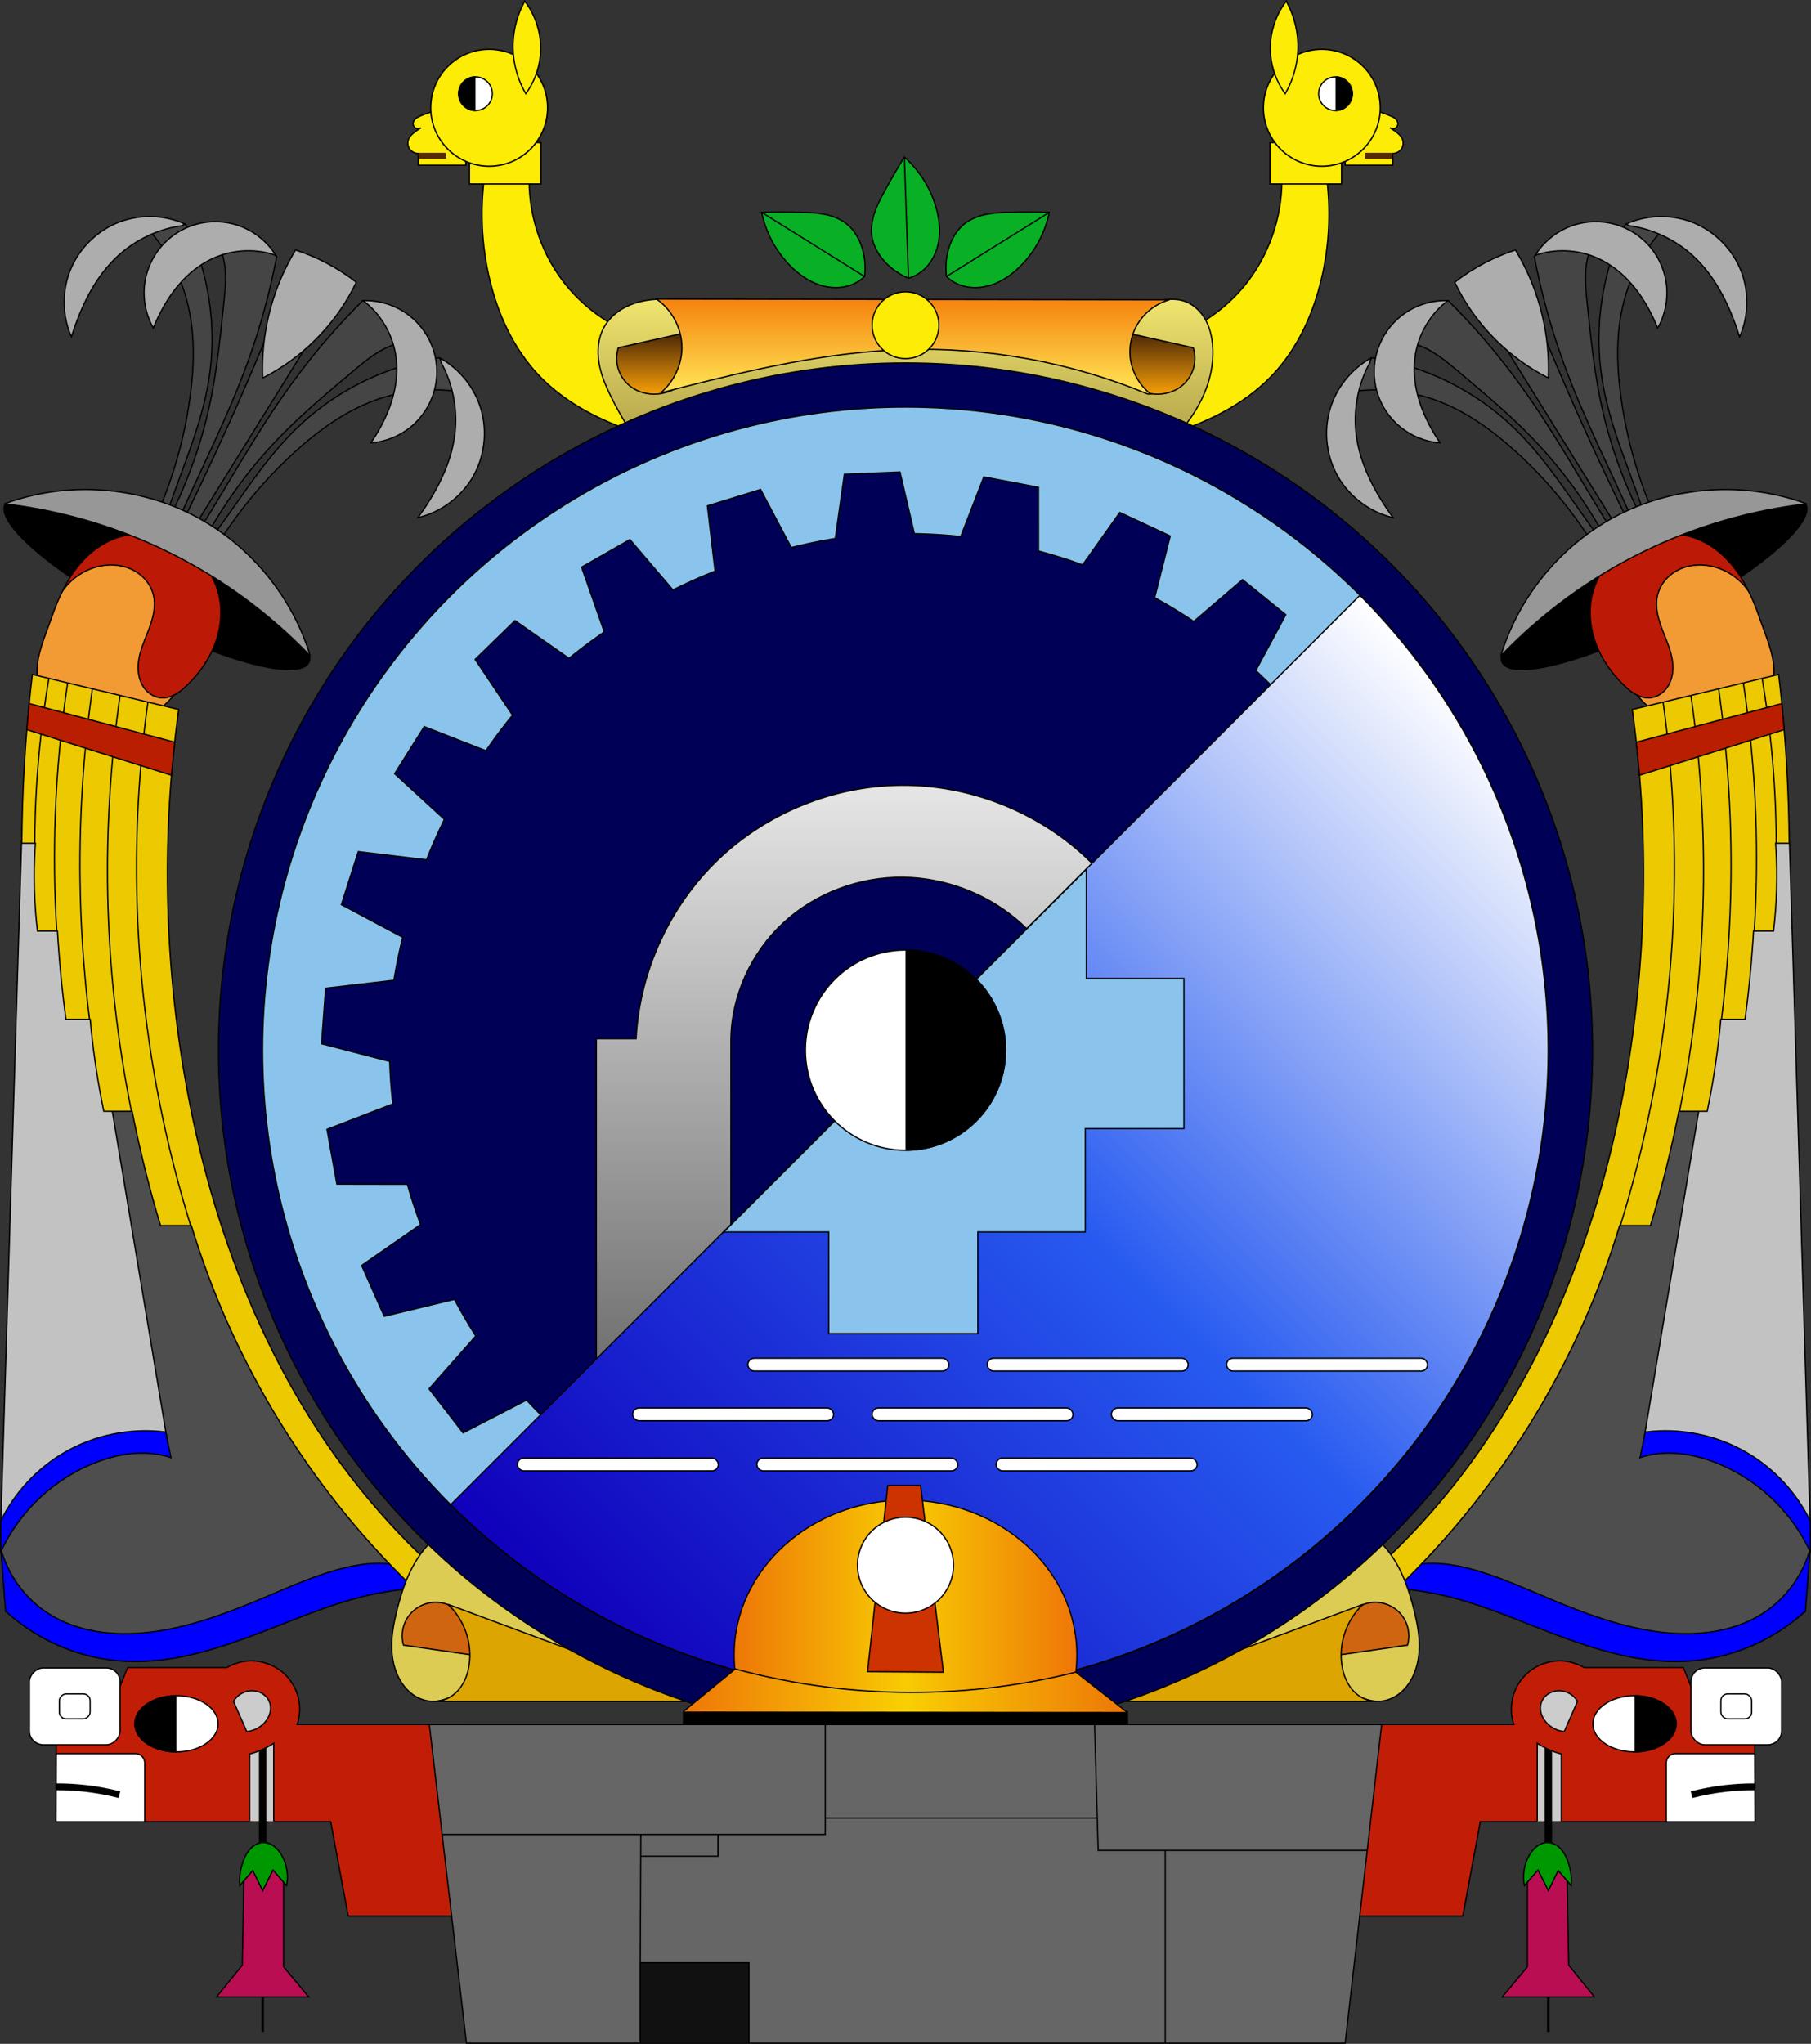 <svg height="963.558" viewBox="0 0 853.97 963.558" width="853.97" xmlns="http://www.w3.org/2000/svg" xmlns:xlink="http://www.w3.org/1999/xlink"><rect x="0" y="0" width="853.97" height="963.558" fill="#333333" stroke="none"/><linearGradient id="a"><stop offset="0" stop-color="#3b1d06"/><stop offset="1" stop-color="#f8a009"/></linearGradient><linearGradient id="b" gradientTransform="matrix(0 1 -1 0 715.413 -187.984)" gradientUnits="userSpaceOnUse" x1="326.145" x2="528.634" y1="287.843" y2="287.843"><stop offset="0" stop-color="#f1e76f"/><stop offset="1" stop-color="#371a04"/></linearGradient><linearGradient id="c" gradientTransform="matrix(0 1 -1 0 481.924 -163.477)" gradientUnits="userSpaceOnUse" x1="317.971" x2="349.526" xlink:href="#a" y1="170.272" y2="170.272"/><linearGradient id="d" gradientTransform="matrix(0 1 1 0 372.603 -163.477)" gradientUnits="userSpaceOnUse" x1="317.971" x2="349.526" xlink:href="#a" y1="170.272" y2="170.272"/><linearGradient id="e" gradientTransform="matrix(0 1 -1 0 590.592 -265.652)" gradientUnits="userSpaceOnUse" x1="405.602" x2="450.642" y1="162.47" y2="162.47"><stop offset="0" stop-color="#f5830e"/><stop offset="1" stop-color="#ffe856"/></linearGradient><linearGradient id="f" gradientTransform="matrix(0 1 -1 0 924.943 90.884)" gradientUnits="userSpaceOnUse" x1="277.923" x2="556.136" y1="507.914" y2="507.914"><stop offset="0" stop-color="#e6e6e6"/><stop offset="1" stop-color="#6e6e6e"/></linearGradient><linearGradient id="g" gradientUnits="userSpaceOnUse" x1="-350.456" x2="256.51" y1="803.23" y2="803.23"><stop offset="0" stop-color="#1000bb"/><stop offset=".5" stop-color="#275af0"/><stop offset="1" stop-color="#fff"/></linearGradient><linearGradient id="h" gradientUnits="userSpaceOnUse" x1="322.641" x2="532.079" y1="795.799" y2="795.799"><stop offset="0" stop-color="#ee7607"/><stop offset=".5" stop-color="#f8d003"/><stop offset="1" stop-color="#ee7607"/></linearGradient><linearGradient id="i" gradientUnits="userSpaceOnUse" x1="346.482" x2="508.658" y1="779.131" y2="779.131"><stop offset="0" stop-color="#ee7607"/><stop offset=".5" stop-color="#f8cc03"/><stop offset="1" stop-color="#ee7607"/></linearGradient><g transform="translate(-.585 1.086)"><g fill="#09af24" stroke="#000" stroke-width=".6" transform="translate(-.244)"><path d="m373.75 124.5c3.904 3.877 8.531 7.141 13.772 8.821s11.134 1.668 16.103-.696c1.793-.853 3.446-1.997 4.875-3.375.453-3.66.283-7.396-.5-11-1.175-5.404-3.859-10.638-8.25-14-2.881-2.206-6.368-3.52-9.923-4.248-3.555-.728-7.199-.897-10.827-1.002-6.332-.185-12.668-.185-19 0 1.948 9.602 6.798 18.596 13.75 25.5z"/><path d="m360.013 99.041 48.549 30.271"/><g transform="matrix(-1 0 0 1 855.628 0)"><path d="m373.75 124.5c3.904 3.877 8.531 7.141 13.772 8.821s11.134 1.668 16.103-.696c1.793-.853 3.446-1.997 4.875-3.375.453-3.66.283-7.396-.5-11-1.175-5.404-3.859-10.638-8.25-14-2.881-2.206-6.368-3.52-9.923-4.248-3.555-.728-7.199-.897-10.827-1.002-6.332-.185-12.668-.185-19 0 1.948 9.602 6.798 18.596 13.75 25.5z"/><path d="m360.013 99.041 48.549 30.271"/></g></g><g fill="#09af24" stroke="#000" stroke-width=".6" transform="matrix(-.5 .866 .866 .5 521.274 -288.306)"><path d="m373.75 124.5c3.904 3.877 8.531 7.141 13.772 8.821s11.134 1.668 16.103-.696c1.793-.853 3.446-1.997 4.875-3.375.453-3.66.283-7.396-.5-11-1.175-5.404-3.859-10.638-8.25-14-2.881-2.206-6.368-3.52-9.923-4.248-3.555-.728-7.199-.897-10.827-1.002-6.332-.185-12.668-.185-19 0 1.948 9.602 6.798 18.596 13.75 25.5z"/><path d="m360.013 99.041 48.549 30.271"/></g><g fill="#fcec06" transform="translate(112.121 -.485)"><path d="m94.125 51.5c-2.465.685-4.887 1.52-7.25 2.5-.875.363-1.759.756-2.466 1.386-.354.315-.66.689-.87 1.113-.21.425-.322.902-.289 1.375.029.419.172.829.41 1.175s.569.627.95.804c.38.178.809.251 1.226.211.418-.04.824-.194 1.164-.441-.852.534-1.686 1.097-2.5 1.688-.71.515-1.408 1.053-2.015 1.685-.607.632-1.124 1.365-1.423 2.19-.534 1.475-.302 3.205.601 4.487s2.455 2.082 4.024 2.075v5.562h22.438v-25.188" fill="#fcec06" stroke="#000" stroke-width=".6"/><path d="m85.969 71.438h12.812v2.812h-12.812z" fill="#562a08"/></g><g stroke="#000"><g fill="#fcec06" stroke-width=".6" transform="translate(.195 -.485)"><path d="m249.962 81.317c-.729 17.85 4.863 35.894 15.556 50.205 15.127 20.243 40.507 32.387 65.761 31.466l-31.82 39.952c-.822-.272-1.642-.551-2.46-.836-15.92-5.552-31.238-13.759-42.795-26.034-11.732-12.461-19.063-28.594-22.981-45.255-3.83-16.287-4.554-33.298-2.121-49.851z"/><path d="m221.75 66.625h33.75v19.5h-33.75z"/></g><circle cx="231.242" cy="49.719" fill="#fcec06" r="27.559" stroke-width=".636"/><g stroke-width=".6" transform="translate(.28 -1.166)"><g transform="translate(11.421 -.555)"><circle cx="213.102" cy="44.812" fill="#fff" r="7.938"/><path d="m52.75-213.102a7.938 7.938 0 0 1 -3.969 6.874 7.938 7.938 0 0 1 -7.938 0 7.938 7.938 0 0 1 -3.969-6.874" transform="rotate(90)"/></g><path d="m247.75.625c5.522 7.18 8.211 16.481 7.375 25.5-.604 6.513-3.008 12.85-6.875 18.125-4.262-7.295-6.365-15.834-5.978-24.274.31-6.756 2.201-13.435 5.478-19.351z" fill="#fcec06"/></g></g><g transform="matrix(-1 0 0 1 854.86 -1.166)"><g fill="#fcec06" transform="translate(111.842 .681)"><path d="m94.125 51.5c-2.465.685-4.887 1.52-7.25 2.5-.875.363-1.759.756-2.466 1.386-.354.315-.66.689-.87 1.113-.21.425-.322.902-.289 1.375.029.419.172.829.41 1.175s.569.627.95.804c.38.178.809.251 1.226.211.418-.04.824-.194 1.164-.441-.852.534-1.686 1.097-2.5 1.688-.71.515-1.408 1.053-2.015 1.685-.607.632-1.124 1.365-1.423 2.19-.534 1.475-.302 3.205.601 4.487s2.455 2.082 4.024 2.075v5.562h22.438v-25.188" fill="#fcec06" stroke="#000" stroke-width=".6"/><path d="m85.969 71.438h12.812v2.812h-12.812z" fill="#562a08"/></g><g stroke="#000"><g fill="#fcec06" stroke-width=".6" transform="translate(-.085 .681)"><path d="m249.962 81.317c-.729 17.85 4.863 35.894 15.556 50.205 15.127 20.243 40.507 32.387 65.761 31.466l-31.82 39.952c-.822-.272-1.642-.551-2.46-.836-15.92-5.552-31.238-13.759-42.795-26.034-11.732-12.461-19.063-28.594-22.981-45.255-3.83-16.287-4.554-33.298-2.121-49.851z"/><path d="m221.75 66.625h33.75v19.5h-33.75z"/></g><circle cx="230.963" cy="50.886" fill="#fcec06" r="27.559" stroke-width=".636"/><g stroke-width=".6"><g transform="translate(11.421 -.555)"><circle cx="213.102" cy="44.812" fill="#fff" r="7.938"/><path d="m52.75-213.102a7.938 7.938 0 0 1 -3.969 6.874 7.938 7.938 0 0 1 -7.938 0 7.938 7.938 0 0 1 -3.969-6.874" transform="rotate(90)"/></g><path d="m247.75.625c5.522 7.18 8.211 16.481 7.375 25.5-.604 6.513-3.008 12.85-6.875 18.125-4.262-7.295-6.365-15.834-5.978-24.274.31-6.756 2.201-13.435 5.478-19.351z" fill="#fcec06"/></g></g></g><g stroke="#000" stroke-width=".6"><g transform="translate(.127)"><path d="m305.249 140.529c-4.071.673-8.062 1.99-11.587 4.135-3.525 2.145-6.571 5.141-8.518 8.779-2.66 4.97-3.145 10.896-2.242 16.46.903 5.564 3.111 10.833 5.601 15.89 10.071 20.457 24.964 38.337 34.118 59.22 5.641 12.869 8.98 26.607 13.529 39.902 4.549 13.294 10.528 26.479 20.412 36.466 7.984 8.067 18.288 13.719 29.267 16.594s22.608 3.014 33.757.89c22.297-4.249 42.188-17.357 57.892-33.747 25.669-26.792 41.091-62.027 66.468-89.095 4.656-4.966 9.633-9.641 13.985-14.875 4.674-5.62 8.616-11.897 11.205-18.733s3.799-14.246 3.045-21.517c-.45-4.338-1.621-8.662-3.939-12.355-2.319-3.693-5.862-6.716-10.061-7.895-4.209-1.181-8.688-.468-13 .25-27.312 4.545-54.646 8.964-82 13.25-33.742 5.287-68.929 10.278-101.5 0-9.337-2.947-18.254-7.099-27.552-10.168-9.298-3.068-19.219-5.048-28.879-3.45z" fill="url(#b)"/><g transform="translate(.306 -1)"><path d="m332.006 154.856c1.196 7.239-.629 14.93-4.95 20.86-2.011 2.76-4.546 5.15-7.477 6.901-2.932 1.751-6.263 2.853-9.67 3.087-4.373.3-8.882-.887-12.374-3.536-2.717-2.061-4.777-4.975-5.813-8.225-1.036-3.249-1.043-6.818-.02-10.072z" fill="url(#c)"/><path d="m522.521 154.856c-1.196 7.239.629 14.93 4.95 20.86 2.011 2.76 4.546 5.15 7.477 6.901 2.932 1.751 6.263 2.853 9.67 3.087 4.373.3 8.882-.887 12.374-3.536 2.717-2.061 4.777-4.975 5.813-8.225 1.036-3.249 1.043-6.818.02-10.072z" fill="url(#d)"/></g><path d="m543 184.625c-5.408-4.198-8.976-10.685-9.625-17.5-.512-5.37.76-10.892 3.553-15.506 2.793-4.614 7.091-8.298 12.072-10.369.937-.39 1.898-.724 2.875-1l-241.843-.354c7.314 5.071 11.925 13.829 11.968 22.729.04 8.165-3.73 16.27-10 21.5 2.654-.686 5.309-1.368 7.966-2.045 34.907-8.902 70.281-17.11 106.284-18.33 39.403-1.336 79.073 5.856 115.5 20.938z" fill="url(#e)"/></g><g fill="#454545" transform="translate(-.047)"><path d="m716.034 125.335c9.483 24.543 19.623 48.832 30.406 72.832 8.312 18.503 17.006 36.834 26.075 54.978l-4.455 2.445-1.866-3.12-71.694-115.47z"/><path d="m661.25 160c2.372.132 4.729.553 7 1.25 7.613 2.337 13.912 7.616 20 12.75 11.824 9.972 23.732 19.896 34.5 31 15.886 16.383 29.183 35.27 39.25 55.75l5.314-3.643c-1.504-1.106-2.841-2.44-3.952-3.941-.556-.751-1.054-1.543-1.551-2.335-14.854-23.698-28.271-48.343-44.702-70.976-10.127-13.948-21.37-27.085-33.588-39.244l-12.022 2.889z"/><path d="m752.658 112.249c-1.22 2.039-2.193 4.226-2.889 6.498-2.332 7.614-1.491 15.79-.652 23.709 1.63 15.381 3.173 30.806 6.333 45.947 4.662 22.339 12.849 43.938 24.166 63.754l-5.996 2.359c-.073-1.866-.428-3.72-1.048-5.481-.311-.881-.687-1.738-1.064-2.593-11.299-25.585-24.187-50.51-33.719-76.804-5.874-16.205-10.451-32.88-13.672-49.813l9.132-8.336z"/><path d="m714.114 200.236c17.131 16.404 29.082 37.348 43.636 56.076 1.028 1.323 2.07 2.636 3.125 3.938l-3.917 3.678c-10.834-19.225-24.733-36.719-41.012-51.619-11.162-10.217-23.636-19.326-37.83-24.572-12.189-4.505-25.466-6.035-38.361-4.419l7.69-15.733c24.87 3.686 48.51 15.264 66.669 32.652z"/><path d="m756.131 178.034c3.767 23.417 14.214 45.151 21.357 67.769.505 1.598.993 3.201 1.465 4.809l5.252-1.134c-9.666-19.838-16.166-41.215-19.18-63.077-2.066-14.99-2.476-30.431 1.271-45.092 3.217-12.591 9.502-24.386 18.156-34.079l-17.316-2.61c-11.096 22.56-14.998 48.593-11.005 73.415z"/></g><g fill="#adadad"><path d="m646.894 167.823c-9.194 5.149-16.24 14.008-19.188 24.125-3.08 10.57-1.628 22.381 3.919 31.891s15.114 16.587 25.831 19.109c-.982-1.358-1.941-2.734-2.875-4.125-7.338-10.927-13.268-23.159-14.625-36.25-1.166-11.248 1.172-22.835 6.609-32.75z"/><path d="m767.453 104.469c9.463-4.224 20.573-4.616 30.31-1.068 10.367 3.777 19.03 11.993 23.352 22.145s4.237 22.091-.226 32.181c-.503-1.599-1.033-3.189-1.59-4.77-4.379-12.412-10.645-24.475-20.333-33.385-8.323-7.655-19.012-12.702-30.212-14.265z"/><path d="m683.35 140.626c-7.755-.274-15.579 2.241-21.721 6.983-5.341 4.123-9.392 9.893-11.456 16.316-2.064 6.423-2.133 13.473-.194 19.936s5.877 12.31 11.136 16.537c5.259 4.226 11.817 6.813 18.546 7.316-.667-.99-1.315-1.992-1.945-3.005-3.571-5.751-6.545-11.911-8.358-18.433-1.813-6.522-2.445-13.422-1.364-20.104 1.524-9.43 6.537-18.256 13.855-24.395z"/><path d="m724.477 119.316c4.088-6.596 10.532-11.697 17.89-14.161 6.398-2.143 13.446-2.297 19.932-.438 6.486 1.86 12.381 5.726 16.671 10.933s6.957 11.733 7.541 18.455c.584 6.722-.916 13.61-4.243 19.48-.451-1.105-.923-2.201-1.415-3.288-2.79-6.167-6.253-12.066-10.663-17.203-4.409-5.136-9.791-9.501-15.944-12.322-8.683-3.982-18.805-4.729-27.979-2.066z"/><path d="m730.703 176.875c.793-19.749-3.99-39.692-13.655-56.932-.601-1.071-1.219-2.132-1.856-3.182-4.864 1.586-9.599 3.568-14.142 5.922-5.101 2.643-9.96 5.754-14.496 9.281.511 1.07 1.041 2.131 1.591 3.182 9.274 17.734 24.133 32.494 41.929 41.648z"/></g></g><g transform="translate(-.833 .778)"><path d="m630.728 604.497a81.057 18.601 0 0 1 -60.713 18.006 81.057 18.601 0 0 1 -91.189-8.967 81.057 18.601 0 0 1 14.938-22.507 81.057 18.601 0 0 1 98.688-2.331" transform="matrix(.886 -.463 .487 .873 0 0)"/><g stroke="#000"><g transform="translate(.12)"><g transform="matrix(-1 0 0 1 863.129 8.446)"><g stroke-width=".6" transform="translate(109.807)"><path d="m-100.728 726.345c2.362 11.212 9.733 21.163 19.486 27.176 10.236 6.31 22.593 8.314 34.617 8.412 21.892.178 43.51-5.529 63.734-13.911 15.221-6.309 29.932-14.186 45.962-17.995 7.501-1.782 15.22-2.648 22.93-2.571-5.694-4.038-10.875-8.798-15.38-14.129-9.044-10.703-15.211-23.477-22.643-35.356-8.023-12.824-17.556-24.65-25.643-37.434-14.486-22.9-24.122-48.543-31.782-74.535-6.855-23.262-12.208-46.967-16.014-70.917-9.682-.09-19.363 3.192-26.994 9.151-5.878 4.59-10.504 10.674-13.841 17.344-3.337 6.67-5.415 13.92-6.658 21.274-2.485 14.707-1.667 29.739-1.92 44.653-.507 29.869-5.394 59.754-15.556 87.846-2.993 8.273-6.442 16.4-8.729 24.895-2.287 8.495-3.382 17.491-1.568 26.099z" fill="#4e4e4e"/><path d="m-71.248 380.205 48.206 288.703c-15.591-1.563-31.609 1.39-45.617 8.412-13.352 6.693-24.843 17.053-32.878 29.643l9.928-326.3z" fill="#c2c2c2"/></g><g fill="#00f"><path d="m10.523 749.448-2.314-29.853c3.337 12.587 11.545 23.815 22.525 30.816 13.59 8.664 30.564 10.627 46.587 8.897 18.975-2.049 37.086-8.871 54.676-16.279 10.419-4.388 20.769-9.013 31.57-12.353 9.459-2.925 19.427-4.857 29.252-3.639 1.03.128 2.055.289 3.073.485l10.567 10.818c-9.211.478-18.376 1.82-27.337 4.003-13.378 3.26-26.223 8.368-39.038 13.406-23.586 9.274-48.133 18.518-73.44 17.147-20.465-1.109-40.466-9.44-55.667-23.186z" stroke-width=".6"/><path d="m8.16 721.444c8.862-19.451 25.682-35.13 45.707-42.606 9.725-3.631 20.421-5.375 30.548-3.096 1.375.309 2.734.691 4.069 1.144l-2.468-12.074c-16.46-2.133-33.596 1.34-47.928 9.713-12.842 7.503-23.386 18.88-29.893 32.254z" stroke-width=".598"/></g></g><g stroke-width=".6"><g transform="translate(.555)"><path d="m765.03 312.493c2.412 6.801 6.646 12.893 11.896 17.844 4.986 4.702 10.94 8.428 17.464 10.527 6.524 2.099 13.623 2.534 20.282.911 5.602-1.366 10.874-4.204 14.912-8.32 4.038-4.116 6.799-9.521 7.507-15.243.527-4.258-.067-8.591-1.151-12.743-1.084-4.152-2.651-8.158-4.111-12.192-1.771-4.893-3.396-9.855-5.656-14.543-2.26-4.687-5.204-9.135-9.214-12.452-5.987-4.952-14.125-7.034-21.839-6.099-7.713.934-14.955 4.757-20.483 10.217-5.404 5.337-9.24 12.242-10.926 19.647-1.687 7.406-1.22 15.287 1.318 22.446z" fill="#f29a34"/><path d="m769.928 254.615c-8.948 4.962-15.861 13.626-18.301 23.563-1.894 7.712-1.11 15.972 1.669 23.411s7.49 14.078 13.201 19.597c1.668 1.612 3.44 3.146 5.468 4.271 2.029 1.125 4.341 1.826 6.656 1.677 1.91-.123 3.768-.827 5.33-1.933 1.563-1.106 2.833-2.603 3.747-4.286 1.827-3.364 2.197-7.375 1.675-11.168-.724-5.258-3.044-10.137-4.909-15.106-1.865-4.969-3.306-10.36-2.183-15.548.593-2.74 1.897-5.314 3.7-7.461 1.803-2.147 4.097-3.868 6.632-5.066 5.07-2.394 11.015-2.637 16.434-1.2 6.43 1.705 12.211 5.752 16.014 11.209-.952-2.042-2.022-4.029-3.203-5.948-5.174-8.409-12.752-15.625-22.076-18.873-9.725-3.388-20.848-2.135-29.854 2.86z" fill="#bc1a06"/></g><path d="m652.036 754.467c51.602-46.745 90.513-107.366 111.523-173.747.506-1.598 1.002-3.2 1.487-4.804h14.527c4.957-16.419 9.157-33.066 12.582-49.871.272-1.333.539-2.668.801-4.003h13.383c2.625-12.763 4.61-25.657 5.947-38.618.163-1.577.316-3.154.459-4.733h11.438c1.62-12.042 2.841-24.137 3.66-36.259.121-1.784.232-3.568.336-5.353h9.423c1.546-13.034 1.925-26.206 1.132-39.308-.043-.708-.089-1.415-.139-2.122h6.405c-.175-24.688-1.619-49.366-4.326-73.906-.208-1.888-.424-3.775-.647-5.662l-69.033 16.543c7.926 57.184 6.996 115.586-2.745 172.489-12.434 72.631-39.922 143.834-87.233 200.328-12.009 14.34-25.228 27.667-39.47 39.793z" fill="#ecc900"/><g fill="none"><path d="m765.383 575.873c11.649-37.675 19.385-76.559 23.041-115.824 4.054-43.54 3.089-87.545-2.871-130.865"/><path d="m793.293 521.984c6.771-33.642 10.523-67.891 11.195-102.201.614-31.335-1.339-62.72-5.833-93.736"/><path d="m813.088 478.462c2.717-21.97 4.2-44.092 4.439-66.227.322-29.822-1.615-59.667-5.789-89.197"/><path d="m828.511 436.958c1.128-18.204 1.356-36.464.684-54.691-.766-20.752-2.7-41.461-5.791-61.995"/><path d="m838.894 395.395c-.075-15.086-.858-30.169-2.346-45.182-1.063-10.73-2.486-21.424-4.266-32.058"/></g><path d="m772.907 348.05 1.508 15.574 68.23-21.499-1.122-12.314z" fill="#b91e00"/></g></g><path d="m709.105 307.365c19.32-20.191 42.235-36.933 67.344-49.2 24.096-11.772 50.199-19.422 76.837-22.517-29.354-10.876-63.341-8.489-90.886 6.383-25.373 13.7-44.972 37.725-53.295 65.334z" fill="#979797" stroke-width=".6"/></g></g><g transform="matrix(-1 0 0 1 855.187 0)"><g stroke="#000" stroke-width=".6"><g fill="#454545"><path d="m716.034 125.335c9.483 24.543 19.623 48.832 30.406 72.832 8.312 18.503 17.006 36.834 26.075 54.978l-4.455 2.445-1.866-3.12-71.694-115.47z"/><path d="m661.25 160c2.372.132 4.729.553 7 1.25 7.613 2.337 13.912 7.616 20 12.75 11.824 9.972 23.732 19.896 34.5 31 15.886 16.383 29.183 35.27 39.25 55.75l5.314-3.643c-1.504-1.106-2.841-2.44-3.952-3.941-.556-.751-1.054-1.543-1.551-2.335-14.854-23.698-28.271-48.343-44.702-70.976-10.127-13.948-21.37-27.085-33.588-39.244l-12.022 2.889z"/><path d="m752.658 112.249c-1.22 2.039-2.193 4.226-2.889 6.498-2.332 7.614-1.491 15.79-.652 23.709 1.63 15.381 3.173 30.806 6.333 45.947 4.662 22.339 12.849 43.938 24.166 63.754l-5.996 2.359c-.073-1.866-.428-3.72-1.048-5.481-.311-.881-.687-1.738-1.064-2.593-11.299-25.585-24.187-50.51-33.719-76.804-5.874-16.205-10.451-32.88-13.672-49.813l9.132-8.336z"/><path d="m714.114 200.236c17.131 16.404 29.082 37.348 43.636 56.076 1.028 1.323 2.07 2.636 3.125 3.938l-3.917 3.678c-10.834-19.225-24.733-36.719-41.012-51.619-11.162-10.217-23.636-19.326-37.83-24.572-12.189-4.505-25.466-6.035-38.361-4.419l7.69-15.733c24.87 3.686 48.51 15.264 66.669 32.652z"/><path d="m756.131 178.034c3.767 23.417 14.214 45.151 21.357 67.769.505 1.598.993 3.201 1.465 4.809l5.252-1.134c-9.666-19.838-16.166-41.215-19.18-63.077-2.066-14.99-2.476-30.431 1.271-45.092 3.217-12.591 9.502-24.386 18.156-34.079l-17.316-2.61c-11.096 22.56-14.998 48.593-11.005 73.415z"/></g><g fill="#adadad"><path d="m646.941 167.823c-9.194 5.149-16.24 14.008-19.188 24.125-3.08 10.57-1.628 22.381 3.919 31.891s15.114 16.587 25.831 19.109c-.982-1.358-1.941-2.734-2.875-4.125-7.338-10.927-13.268-23.159-14.625-36.25-1.166-11.248 1.172-22.835 6.609-32.75z"/><path d="m767.5 104.469c9.463-4.224 20.573-4.616 30.31-1.068 10.367 3.777 19.03 11.993 23.352 22.145s4.237 22.091-.226 32.181c-.503-1.599-1.033-3.189-1.59-4.77-4.379-12.412-10.645-24.475-20.333-33.385-8.323-7.655-19.012-12.702-30.212-14.265z"/><path d="m683.397 140.626c-7.755-.274-15.579 2.241-21.721 6.983-5.341 4.123-9.392 9.893-11.456 16.316-2.064 6.423-2.133 13.473-.194 19.936s5.877 12.31 11.136 16.537c5.259 4.226 11.817 6.813 18.546 7.316-.667-.99-1.315-1.992-1.945-3.005-3.571-5.751-6.545-11.911-8.358-18.433-1.813-6.522-2.445-13.422-1.364-20.104 1.524-9.43 6.537-18.256 13.855-24.395z"/><path d="m724.524 119.316c4.088-6.596 10.532-11.697 17.89-14.161 6.398-2.143 13.446-2.297 19.932-.438 6.486 1.86 12.381 5.726 16.671 10.933s6.957 11.733 7.541 18.455c.584 6.722-.916 13.61-4.243 19.48-.451-1.105-.923-2.201-1.415-3.288-2.79-6.167-6.253-12.066-10.663-17.203-4.409-5.136-9.791-9.501-15.944-12.322-8.683-3.982-18.805-4.729-27.979-2.066z"/><path d="m730.75 176.875c.793-19.749-3.99-39.692-13.655-56.932-.601-1.071-1.219-2.132-1.856-3.182-4.864 1.586-9.599 3.568-14.142 5.922-5.101 2.643-9.96 5.754-14.496 9.281.511 1.07 1.041 2.131 1.591 3.182 9.274 17.734 24.133 32.494 41.929 41.648z"/></g></g><g transform="translate(-.786 .778)"><path d="m630.728 604.497a81.057 18.601 0 0 1 -60.713 18.006 81.057 18.601 0 0 1 -91.189-8.967 81.057 18.601 0 0 1 14.938-22.507 81.057 18.601 0 0 1 98.688-2.331" transform="matrix(.886 -.463 .487 .873 0 0)"/><g stroke="#000"><g transform="translate(.12)"><g transform="matrix(-1 0 0 1 863.129 8.446)"><g stroke-width=".6" transform="translate(109.807)"><path d="m-100.728 726.345c2.362 11.212 9.733 21.163 19.486 27.176 10.236 6.31 22.593 8.314 34.617 8.412 21.892.178 43.51-5.529 63.734-13.911 15.221-6.309 29.932-14.186 45.962-17.995 7.501-1.782 15.22-2.648 22.93-2.571-5.694-4.038-10.875-8.798-15.38-14.129-9.044-10.703-15.211-23.477-22.643-35.356-8.023-12.824-17.556-24.65-25.643-37.434-14.486-22.9-24.122-48.543-31.782-74.535-6.855-23.262-12.208-46.967-16.014-70.917-9.682-.09-19.363 3.192-26.994 9.151-5.878 4.59-10.504 10.674-13.841 17.344-3.337 6.67-5.415 13.92-6.658 21.274-2.485 14.707-1.667 29.739-1.92 44.653-.507 29.869-5.394 59.754-15.556 87.846-2.993 8.273-6.442 16.4-8.729 24.895-2.287 8.495-3.382 17.491-1.568 26.099z" fill="#4e4e4e"/><path d="m-71.248 380.205 48.206 288.703c-15.591-1.563-31.609 1.39-45.617 8.412-13.352 6.693-24.843 17.053-32.878 29.643l9.928-326.3z" fill="#c2c2c2"/></g><g fill="#00f"><path d="m10.523 749.448-2.314-29.853c3.337 12.587 11.545 23.815 22.525 30.816 13.59 8.664 30.564 10.627 46.587 8.897 18.975-2.049 37.086-8.871 54.676-16.279 10.419-4.388 20.769-9.013 31.57-12.353 9.459-2.925 19.427-4.857 29.252-3.639 1.03.128 2.055.289 3.073.485l10.567 10.818c-9.211.478-18.376 1.82-27.337 4.003-13.378 3.26-26.223 8.368-39.038 13.406-23.586 9.274-48.133 18.518-73.44 17.147-20.465-1.109-40.466-9.44-55.667-23.186z" stroke-width=".6"/><path d="m8.16 721.444c8.862-19.451 25.682-35.13 45.707-42.606 9.725-3.631 20.421-5.375 30.548-3.096 1.375.309 2.734.691 4.069 1.144l-2.468-12.074c-16.46-2.133-33.596 1.34-47.928 9.713-12.842 7.503-23.386 18.88-29.893 32.254z" stroke-width=".598"/></g></g><g stroke-width=".6"><g transform="translate(.555)"><path d="m765.03 312.493c2.412 6.801 6.646 12.893 11.896 17.844 4.986 4.702 10.94 8.428 17.464 10.527 6.524 2.099 13.623 2.534 20.282.911 5.602-1.366 10.874-4.204 14.912-8.32 4.038-4.116 6.799-9.521 7.507-15.243.527-4.258-.067-8.591-1.151-12.743-1.084-4.152-2.651-8.158-4.111-12.192-1.771-4.893-3.396-9.855-5.656-14.543-2.26-4.687-5.204-9.135-9.214-12.452-5.987-4.952-14.125-7.034-21.839-6.099-7.713.934-14.955 4.757-20.483 10.217-5.404 5.337-9.24 12.242-10.926 19.647-1.687 7.406-1.22 15.287 1.318 22.446z" fill="#f29a34"/><path d="m769.928 254.615c-8.948 4.962-15.861 13.626-18.301 23.563-1.894 7.712-1.11 15.972 1.669 23.411s7.49 14.078 13.201 19.597c1.668 1.612 3.44 3.146 5.468 4.271 2.029 1.125 4.341 1.826 6.656 1.677 1.91-.123 3.768-.827 5.33-1.933 1.563-1.106 2.833-2.603 3.747-4.286 1.827-3.364 2.197-7.375 1.675-11.168-.724-5.258-3.044-10.137-4.909-15.106-1.865-4.969-3.306-10.36-2.183-15.548.593-2.74 1.897-5.314 3.7-7.461 1.803-2.147 4.097-3.868 6.632-5.066 5.07-2.394 11.015-2.637 16.434-1.2 6.43 1.705 12.211 5.752 16.014 11.209-.952-2.042-2.022-4.029-3.203-5.948-5.174-8.409-12.752-15.625-22.076-18.873-9.725-3.388-20.848-2.135-29.854 2.86z" fill="#bc1a06"/></g><path d="m652.036 754.467c51.602-46.745 90.513-107.366 111.523-173.747.506-1.598 1.002-3.2 1.487-4.804h14.527c4.957-16.419 9.157-33.066 12.582-49.871.272-1.333.539-2.668.801-4.003h13.383c2.625-12.763 4.61-25.657 5.947-38.618.163-1.577.316-3.154.459-4.733h11.438c1.62-12.042 2.841-24.137 3.66-36.259.121-1.784.232-3.568.336-5.353h9.423c1.546-13.034 1.925-26.206 1.132-39.308-.043-.708-.089-1.415-.139-2.122h6.405c-.175-24.688-1.619-49.366-4.326-73.906-.208-1.888-.424-3.775-.647-5.662l-69.033 16.543c7.926 57.184 6.996 115.586-2.745 172.489-12.434 72.631-39.922 143.834-87.233 200.328-12.009 14.34-25.228 27.667-39.47 39.793z" fill="#ecc900"/><g fill="none"><path d="m765.383 575.873c11.649-37.675 19.385-76.559 23.041-115.824 4.054-43.54 3.089-87.545-2.871-130.865"/><path d="m793.293 521.984c6.771-33.642 10.523-67.891 11.195-102.201.614-31.335-1.339-62.72-5.833-93.736"/><path d="m813.088 478.462c2.717-21.97 4.2-44.092 4.439-66.227.322-29.822-1.615-59.667-5.789-89.197"/><path d="m828.511 436.958c1.128-18.204 1.356-36.464.684-54.691-.766-20.752-2.7-41.461-5.791-61.995"/><path d="m838.894 395.395c-.075-15.086-.858-30.169-2.346-45.182-1.063-10.73-2.486-21.424-4.266-32.058"/></g><path d="m772.907 348.05 1.508 15.574 68.23-21.499-1.122-12.314z" fill="#b91e00"/></g></g><path d="m709.105 307.365c19.32-20.191 42.235-36.933 67.344-49.2 24.096-11.772 50.199-19.422 76.837-22.517-29.354-10.876-63.341-8.489-90.886 6.383-25.373 13.7-44.972 37.725-53.295 65.334z" fill="#979797" stroke-width=".6"/></g></g></g><g stroke="#000"><g stroke-width=".6"><g transform="translate(2.71)"><path d="m644.109 721.956c5.718 4.101 10.147 9.821 13.403 16.059s5.393 13.001 7.103 19.827c1.433 5.722 2.584 11.567 2.52 17.465s-1.411 11.893-4.641 16.829c-1.596 2.439-3.648 4.601-6.098 6.18-2.45 1.58-5.307 2.563-8.221 2.658-3.447.112-6.835-1.006-9.91-2.567s-5.9-3.566-8.828-5.387c-6.692-4.163-14.019-7.407-21.751-8.93s-15.888-1.274-23.327 1.329c-5.371 1.879-10.262 4.926-15.572 6.968-2.655 1.021-5.429 1.79-8.266 1.994-2.838.204-5.749-.174-8.335-1.361-4.04-1.853-7.047-5.625-8.406-9.857-1.359-4.232-1.158-8.873.1-13.135 2.516-8.526 8.911-15.274 15.2-21.556 11.471-11.459 23.647-22.785 38.571-29.121 7.462-3.168 15.552-5.016 23.655-4.771s16.216 2.651 22.803 7.376z" fill="#dccc54"/><path d="m661.597 774.5c.814-2.862.803-5.954-.032-8.81-.835-2.856-2.491-5.467-4.718-7.44-3.27-2.896-7.782-4.352-12.125-3.875-4.501.495-8.625 2.972-11.75 6.25-4.795 5.031-7.43 12.056-7.125 19z" fill="#cf6511"/><path d="m517.387 801h129.75c-2.43.009-4.86-.599-7-1.75-2.734-1.471-4.957-3.802-6.524-6.483-1.567-2.68-2.498-5.7-2.976-8.767-1.626-10.437 2.248-21.575 10-28.75z" fill="#dda501"/></g><g transform="matrix(-1 0 0 1 852.43 0)"><path d="m644.109 721.956c5.718 4.101 10.147 9.821 13.403 16.059s5.393 13.001 7.103 19.827c1.433 5.722 2.584 11.567 2.52 17.465s-1.411 11.893-4.641 16.829c-1.596 2.439-3.648 4.601-6.098 6.18-2.45 1.58-5.307 2.563-8.221 2.658-3.447.112-6.835-1.006-9.91-2.567s-5.9-3.566-8.828-5.387c-6.692-4.163-14.019-7.407-21.751-8.93s-15.888-1.274-23.327 1.329c-5.371 1.879-10.262 4.926-15.572 6.968-2.655 1.021-5.429 1.79-8.266 1.994-2.838.204-5.749-.174-8.335-1.361-4.04-1.853-7.047-5.625-8.406-9.857-1.359-4.232-1.158-8.873.1-13.135 2.516-8.526 8.911-15.274 15.2-21.556 11.471-11.459 23.647-22.785 38.571-29.121 7.462-3.168 15.552-5.016 23.655-4.771s16.216 2.651 22.803 7.376z" fill="#dccc54"/><path d="m661.597 774.5c.814-2.862.803-5.954-.032-8.81-.835-2.856-2.491-5.467-4.718-7.44-3.27-2.896-7.782-4.352-12.125-3.875-4.501.495-8.625 2.972-11.75 6.25-4.795 5.031-7.43 12.056-7.125 19z" fill="#cf6511"/><path d="m517.387 801h129.75c-2.43.009-4.86-.599-7-1.75-2.734-1.471-4.957-3.802-6.524-6.483-1.567-2.68-2.498-5.7-2.976-8.767-1.626-10.437 2.248-21.575 10-28.75z" fill="#dda501"/></g><circle cx="427.57" cy="152.229" fill="#fcec06" r="15.75"/><circle cx="427.57" cy="494" fill="#000156" r="323.973"/><circle cx="427.57" cy="494" fill="#8ac4ec" r="303.183"/><path d="m424.969 221.438-26.219 1.062-4.287 30.279a243.588 243.588 0 0 0 -20.736 4.283l-14.49-27.395-25.082 7.707 3.617 30.801a243.588 243.588 0 0 0 -19.852 8.867l-20.303-23.766-22.791 13.004 10.711 30.539a243.588 243.588 0 0 0 -16.639 12.455l-25.465-17.797-18.795 18.312 17.648 26.285a243.588 243.588 0 0 0 -12.545 16.758l-29.113-11.375-13.957 22.221 23.477 21.523a243.588 243.588 0 0 0 -8.43 19.068l-32.186-3.875-7.963 25.004 28.922 15.402a243.588 243.588 0 0 0 -4.154 20.258l-32.213 3.744-1.906 26.17 32.145 8.34a243.588 243.588 0 0 0 1.434 20.068l-31.029 11.951 4.68 25.82 33.225.06a243.588 243.588 0 0 0 6.244 18.996l-27.797 19.285 10.654 23.979 33.115-7.998a243.588 243.588 0 0 0 10.057 17.281l-22.037 24.912 16.049 20.76 29.955-15.48a243.588 243.588 0 0 0 178.658 78.639 243.588 243.588 0 0 0 243.588-243.588 243.588 243.588 0 0 0 -78.406-178.965l14.135-26.322-20.383-16.525-22.998 19.703a243.588 243.588 0 0 0 -18.457-11.213l7.354-29.08-23.785-11.084-17.529 24.699a243.588 243.588 0 0 0 -20.799-6.523l-.019-30.039-25.777-4.896-10.863 28.102a243.588 243.588 0 0 0 -21.885-1.342z" fill="#000156"/><path d="m508.5 481c-3.658-18.925-14.016-36.486-28.809-48.844-14.793-12.358-33.917-19.425-53.191-19.656-20.68-.248-41.442 7.47-56.601 21.539-15.159 14.068-24.444 34.406-24.649 55.086-.008.771-.005 1.543-.005 2.314v91.394l-63.463 63.463v-157.685h18.738c1.67-31.739 15.866-62.65 38.854-84.599s54.522-34.701 86.304-34.902c31.576-.2 63.067 11.986 86.284 33.387s37.921 51.798 40.288 83.286z" fill="url(#f)"/><path d="m256.21 651.639a303.183 303.183 0 0 1 -151.592 262.564 303.183 303.183 0 0 1 -303.183-0 303.183 303.183 0 0 1 -151.591-262.564h303.183z" fill="url(#g)" transform="matrix(.707 -.707 .707 .707 0 0)"/><path d="m391.373 627.631h70.301v-47.908h50.699v-48.75h46.5v-70.749h-46v-51.501l-171 171h49.5z" fill="#8ac4ec"/><g transform="matrix(0 -1 1 0 -74.122 873.54)"><circle cx="379.54" cy="501.692" fill="#fff" r="47.199"/><path d="m426.739 501.692a47.199 47.199 0 0 1 -23.6 40.876 47.199 47.199 0 0 1 -47.199 0 47.199 47.199 0 0 1 -23.6-40.876"/></g></g><g fill="#fff" stroke-width=".636"><rect height="6.047" ry="3.024" width="94.78" x="353.218" y="639.243"/><rect height="6.047" ry="3.024" width="94.78" x="466.11" y="639.243"/><rect height="6.047" ry="3.024" width="94.78" x="578.963" y="639.243"/><rect height="6.047" ry="3.024" width="94.78" x="298.899" y="662.669"/><rect height="6.047" ry="3.024" width="94.78" x="411.79" y="662.669"/><rect height="6.047" ry="3.024" width="94.78" x="524.643" y="662.669"/><rect height="6.047" ry="3.024" width="94.78" x="244.556" y="686.317"/><rect height="6.047" ry="3.024" width="94.78" x="357.448" y="686.317"/><rect height="6.047" ry="3.024" width="94.78" x="470.301" y="686.317"/></g><ellipse cx="427.57" cy="779.131" fill="url(#i)" rx="80.801" ry="73.023" stroke-width=".574"/></g><path d="m322.583 805.544h209.974v23.009h-209.974z"/><g stroke="#000" stroke-width=".6"><path d="m531.894 805.971-24-18.75c-27.331 6.858-55.577 10.062-83.75 9.5-25.925-.517-51.785-4.22-76.812-11l-24.5 20.062" fill="url(#h)"/><path d="m445.442 787.25-10.75-88h-15.5l-9.5 87.75z" fill="#c30"/><circle cx="427.57" cy="736.805" fill="#fff" r="22.627"/></g><g transform="translate(-.803)"><g stroke="#000"><g transform="translate(-264.914)"><g stroke-width=".6"><path d="m1001.626 781.906c-5.21.023-10.394 1.9-14.41 5.219-3.329 2.751-5.847 6.469-7.17 10.58-1.323 4.111-1.444 8.6-.344 12.775.129.49.277.975.439 1.455h-78.812v90.314h54.75l8.25-44.5h129.434v-64h-30.184l-3.492-8.686h-46.815c-3.513-2.056-7.575-3.176-11.646-3.158z" fill="#c21e07"/><path d="m1010.166 801c-.896-1.538-2.208-2.831-3.759-3.705s-3.336-1.326-5.116-1.295c-1.789.03-3.578.554-5.06 1.556-1.482 1.002-2.645 2.489-3.19 4.194-.483 1.511-.475 3.161-.074 4.696s1.188 2.956 2.199 4.179c2.157 2.61 5.378 4.313 8.75 4.625z" fill="#ccc"/><g fill="#fff"><rect height="36.239" ry="6.541" width="42.78" x="1063.645" y="785.242"/><rect height="11.756" ry="3.182" width="14.496" x="1077.787" y="797.484"/><path d="m1093.853 857.765h-41.813v-28.063c.073-1.042.538-2.051 1.282-2.784.866-.853 2.102-1.314 3.315-1.237h37.092z"/></g></g><path d="m1063.96 844.993c5.171-1.324 10.431-2.3 15.733-2.917 4.722-.55 9.477-.815 14.23-.795" fill="none" stroke-width="3.2"/></g><g stroke-width=".6" transform="translate(.209)"><g transform="translate(1)"><ellipse cx="770.923" cy="811.582" fill="#fff" rx="19.622" ry="13.258"/><path d="m-770.936-798.324a19.622 13.258 0 0 1 -16.993-6.629 19.622 13.258 0 0 1 0-13.258 19.622 13.258 0 0 1 16.993-6.629" transform="scale(-1)"/></g><path d="m737.438 857.463v-31.625c-1.899-.506-3.76-1.155-5.562-1.938-2.02-.877-3.967-1.924-5.812-3.125v36.75" fill="#ccc"/></g></g><g transform="translate(0 -.884)"><path d="m731.5 825v45.095" fill="#ccc" stroke-width="3.5"/><path d="m729.75 823.851v46.245h3.5v-44.543z"/></g><path d="m731.5 940.375v16.438" fill="#b90e52" stroke="#000" stroke-width="1.2"/><g stroke="#000" stroke-width=".6" transform="translate(-.369)"><path d="m722 880.098v46.027l-11.875 14.25h43.5l-12.125-15-.875-46.356" fill="#b90e52"/><path d="m742.671 887.875c.287-4.068-.337-8.198-1.812-12-.807-2.08-1.89-4.093-3.477-5.661-1.587-1.568-3.729-2.658-5.961-2.652-1.794.005-3.544.716-4.973 1.8s-2.557 2.527-3.464 4.075c-2.522 4.304-3.386 9.553-2.375 14.438l6.375-7.375 4.875 9.75 4.688-9.5z" fill="#009800"/></g><g transform="matrix(-1 0 0 1 856.746 0)"><g stroke="#000"><g transform="translate(-264.914)"><g stroke-width=".6"><path d="m1001.626 781.906c-5.21.023-10.394 1.9-14.41 5.219-3.329 2.751-5.847 6.469-7.17 10.58-1.323 4.111-1.444 8.6-.344 12.775.129.49.277.975.439 1.455h-78.812v90.314h54.75l8.25-44.5h129.434v-64h-30.184l-3.492-8.686h-46.815c-3.513-2.056-7.575-3.176-11.646-3.158z" fill="#c21e07"/><path d="m1010.166 801c-.896-1.538-2.208-2.831-3.759-3.705s-3.336-1.326-5.116-1.295c-1.789.03-3.578.554-5.06 1.556-1.482 1.002-2.645 2.489-3.19 4.194-.483 1.511-.475 3.161-.074 4.696s1.188 2.956 2.199 4.179c2.157 2.61 5.378 4.313 8.75 4.625z" fill="#ccc"/><g fill="#fff"><rect height="36.239" ry="6.541" width="42.78" x="1063.645" y="785.242"/><rect height="11.756" ry="3.182" width="14.496" x="1077.787" y="797.484"/><path d="m1093.853 857.765h-41.813v-28.063c.073-1.042.538-2.051 1.282-2.784.866-.853 2.102-1.314 3.315-1.237h37.092z"/></g></g><path d="m1063.96 844.993c5.171-1.324 10.431-2.3 15.733-2.917 4.722-.55 9.477-.815 14.23-.795" fill="none" stroke-width="3.2"/></g><g stroke-width=".6" transform="translate(.209)"><g transform="translate(1)"><ellipse cx="770.923" cy="811.582" fill="#fff" rx="19.622" ry="13.258"/><path d="m-770.936-798.324a19.622 13.258 0 0 1 -16.993-6.629 19.622 13.258 0 0 1 0-13.258 19.622 13.258 0 0 1 16.993-6.629" transform="scale(-1)"/></g><path d="m737.438 857.463v-31.625c-1.899-.506-3.76-1.155-5.562-1.938-2.02-.877-3.967-1.924-5.812-3.125v36.75" fill="#ccc"/></g></g><g transform="translate(0 -.884)"><path d="m731.5 825v45.095" fill="#ccc" stroke-width="3.5"/><path d="m729.75 823.851v46.245h3.5v-44.543z"/></g><g stroke="#000"><path d="m731.5 940.375v16.438" fill="#b90e52" stroke-width="1.2"/><g stroke-width=".6" transform="translate(-.369)"><path d="m722 880.098v46.027l-11.875 14.25h43.5l-12.125-15-.875-46.356" fill="#b90e52"/><path d="m742.671 887.875c.287-4.068-.337-8.198-1.812-12-.807-2.08-1.89-4.093-3.477-5.661-1.587-1.568-3.729-2.658-5.961-2.652-1.794.005-3.544.716-4.973 1.8s-2.557 2.527-3.464 4.075c-2.522 4.304-3.386 9.553-2.375 14.438l6.375-7.375 4.875 9.75 4.688-9.5z" fill="#009800"/></g></g></g></g><g stroke="#000" stroke-width=".6"><path d="m203.039 811.934h449.062l-17.213 150.237h-414.349z" fill="#666"/><g fill="none"><path d="m209.16 863.731h180.59v-52.481"/><path d="m389.75 856h128.045"/><path d="m516.718 811.405 1.719 59.845h126.803"/><path d="m550.041 871.023v90.977"/></g><path d="m302.465 961.898v-37.653h51.285v37.65" fill="#111"/><path d="m302.493 924.023.281-60.21" fill="#111"/><path d="m302.907 873.984h36.239v-10.43" fill="none"/></g></g></svg>